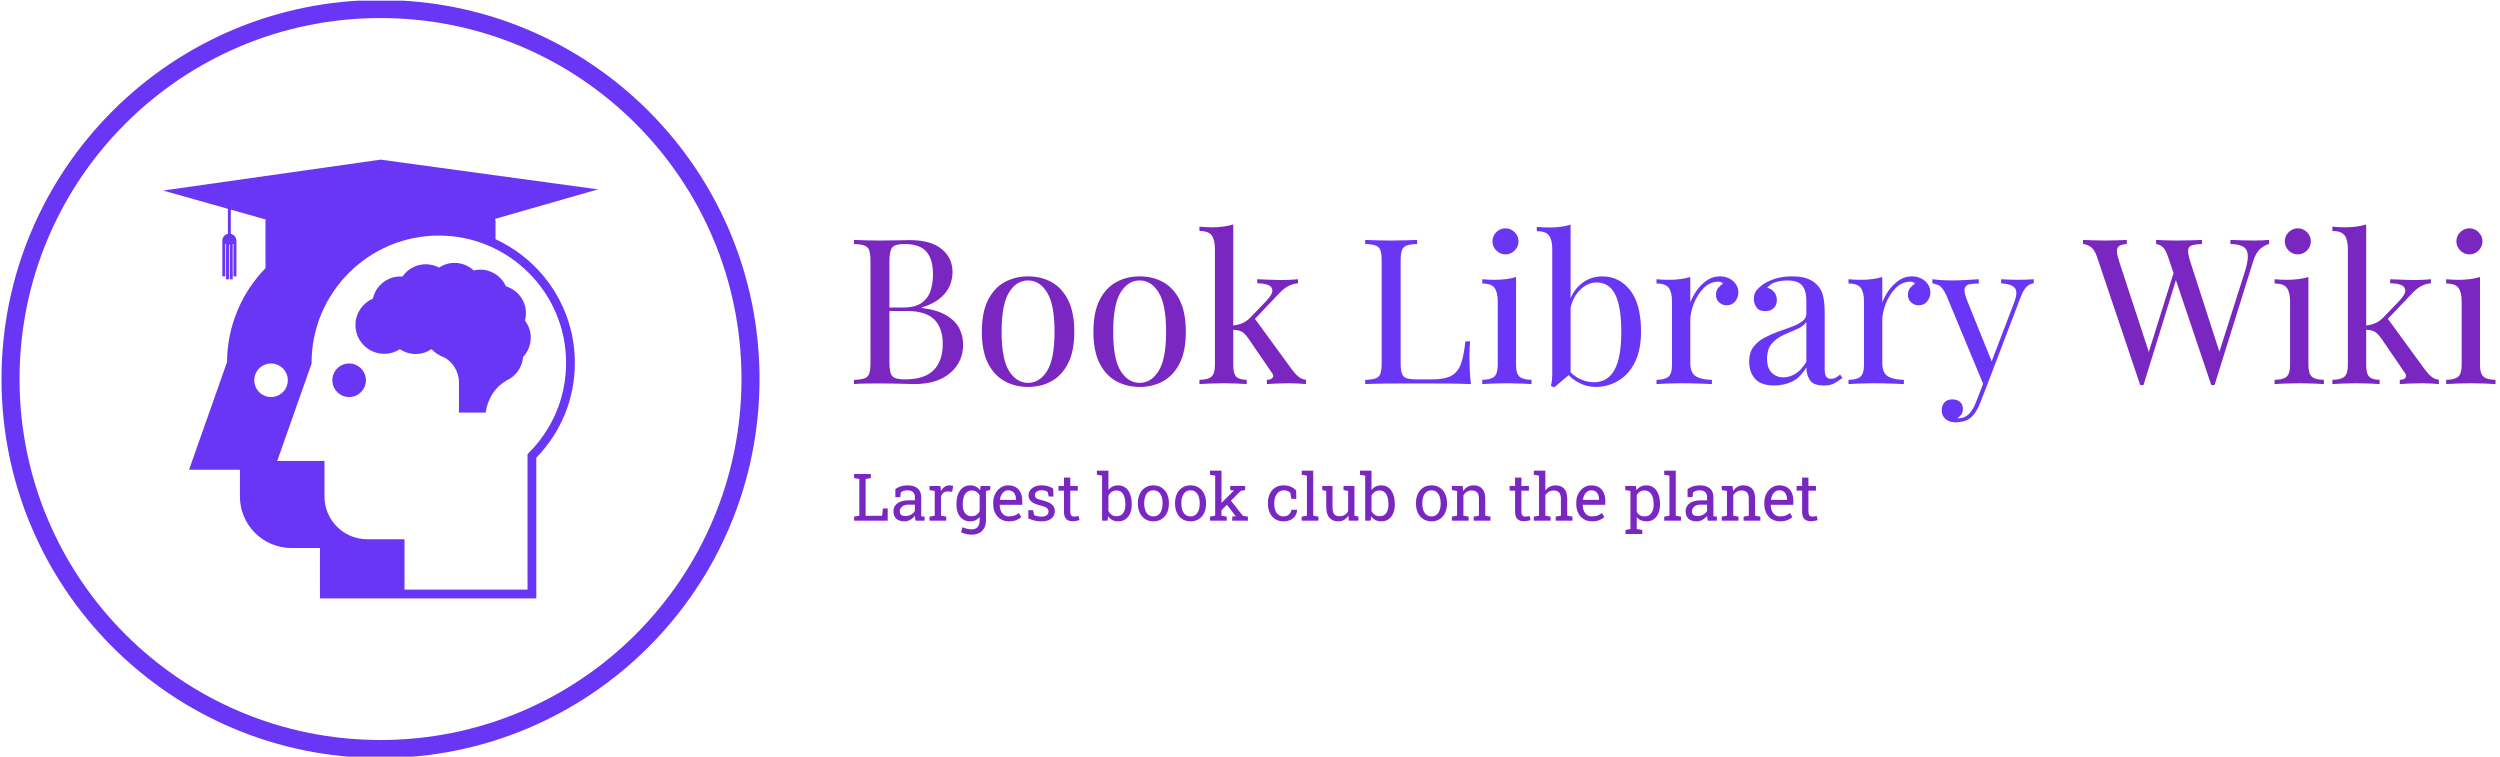 <svg xmlns="http://www.w3.org/2000/svg" version="1.1" xmlns:xlink="http://www.w3.org/1999/xlink" xmlns:svgjs="http://svgjs.dev/svgjs" width="1500" height="454" viewBox="0 0 1500 454"><g transform="matrix(1,0,0,1,-0.909,0.409)"><svg viewBox="0 0 396 120" data-background-color="#ffffff" preserveAspectRatio="xMidYMid meet" height="454" width="1500" xmlns="http://www.w3.org/2000/svg" xmlns:xlink="http://www.w3.org/1999/xlink"><g id="tight-bounds" transform="matrix(1,0,0,1,0.24,-0.108)"><svg viewBox="0 0 395.52 120.216" height="120.216" width="395.52"><g><svg viewBox="0 0 600.93 182.649" height="120.216" width="395.52"><g transform="matrix(1,0,0,1,205.41,53.82)"><svg viewBox="0 0 395.52 75.01" height="75.01" width="395.52"><g id="textblocktransform"><svg viewBox="0 0 395.52 75.01" height="75.01" width="395.52" id="textblock"><g><svg viewBox="0 0 395.52 48.206" height="48.206" width="395.52"><g transform="matrix(1,0,0,1,0,0)"><svg width="395.52" viewBox="2.1 -39.2 403.11 48.6" height="48.206" data-palette-color="#7a26c1"><g class="wordmark-text-0" data-fill-palette-color="primary" id="text-0"><path d="M2.1-34.4L2.1-35.4Q3.15-35.35 4.85-35.3 6.55-35.25 8.2-35.25L8.2-35.25Q10.55-35.25 12.7-35.3 14.85-35.35 15.75-35.35L15.75-35.35Q21-35.35 23.65-33.15 26.3-30.95 26.3-27.5L26.3-27.5Q26.3-25.75 25.58-24.08 24.85-22.4 23.18-21.03 21.5-19.65 18.7-18.8L18.7-18.8 18.7-18.7Q22.65-18.2 24.88-16.82 27.1-15.45 28-13.6 28.9-11.75 28.9-9.7L28.9-9.7Q28.9-5.45 25.73-2.73 22.55 0 16.9 0L16.9 0Q15.8 0 13.6-0.08 11.4-0.15 8.3-0.15L8.3-0.15Q6.55-0.15 4.85-0.13 3.15-0.1 2.1 0L2.1 0 2.1-1Q3.8-1.1 4.67-1.4 5.55-1.7 5.85-2.6 6.15-3.5 6.15-5.3L6.15-5.3 6.15-30.1Q6.15-31.95 5.85-32.83 5.55-33.7 4.67-34.02 3.8-34.35 2.1-34.4L2.1-34.4ZM14.5-34.4L14.5-34.4Q12.2-34.4 11.5-33.55 10.8-32.7 10.8-30.1L10.8-30.1 10.8-5.3Q10.8-2.7 11.53-1.93 12.25-1.15 14.55-1.15L14.55-1.15Q19.45-1.15 21.68-3.43 23.9-5.7 23.9-9.9L23.9-9.9Q23.9-13.75 21.83-15.85 19.75-17.95 15-17.95L15-17.95 9.85-17.95Q9.85-17.95 9.85-18.38 9.85-18.8 9.85-18.8L9.85-18.8 14.15-18.8Q17.1-18.8 18.7-19.93 20.3-21.05 20.9-22.93 21.5-24.8 21.5-26.95L21.5-26.95Q21.5-30.65 19.88-32.52 18.25-34.4 14.5-34.4ZM44.85-26.45L44.85-26.45Q48.05-26.45 50.6-25.05 53.15-23.65 54.67-20.65 56.2-17.65 56.2-12.85L56.2-12.85Q56.2-8.05 54.67-5.08 53.15-2.1 50.6-0.7 48.05 0.7 44.85 0.7L44.85 0.7Q41.7 0.7 39.12-0.7 36.55-2.1 35.02-5.08 33.5-8.05 33.5-12.85L33.5-12.85Q33.5-17.65 35.02-20.65 36.55-23.65 39.12-25.05 41.7-26.45 44.85-26.45ZM44.85-25.45L44.85-25.45Q42-25.45 40.17-22.5 38.35-19.55 38.35-12.85L38.35-12.85Q38.35-6.15 40.17-3.23 42-0.3 44.85-0.3L44.85-0.3Q47.7-0.3 49.52-3.23 51.35-6.15 51.35-12.85L51.35-12.85Q51.35-19.55 49.52-22.5 47.7-25.45 44.85-25.45ZM72.25-26.45L72.25-26.45Q75.45-26.45 78-25.05 80.55-23.65 82.07-20.65 83.59-17.65 83.59-12.85L83.59-12.85Q83.59-8.05 82.07-5.08 80.55-2.1 78-0.7 75.45 0.7 72.25 0.7L72.25 0.7Q69.09 0.7 66.52-0.7 63.95-2.1 62.42-5.08 60.9-8.05 60.9-12.85L60.9-12.85Q60.9-17.65 62.42-20.65 63.95-23.65 66.52-25.05 69.09-26.45 72.25-26.45ZM72.25-25.45L72.25-25.45Q69.4-25.45 67.57-22.5 65.75-19.55 65.75-12.85L65.75-12.85Q65.75-6.15 67.57-3.23 69.4-0.3 72.25-0.3L72.25-0.3Q75.09-0.3 76.92-3.23 78.75-6.15 78.75-12.85L78.75-12.85Q78.75-19.55 76.92-22.5 75.09-25.45 72.25-25.45ZM95.24-39.2L95.24-39.2 95.24-4.65Q95.24-2.55 95.99-1.8 96.74-1.05 98.54-1.05L98.54-1.05 98.54 0Q97.74-0.05 96.17-0.13 94.59-0.2 92.99-0.2L92.99-0.2Q91.29-0.2 89.54-0.13 87.79-0.05 86.94 0L86.94 0 86.94-1.05Q88.99-1.05 89.87-1.8 90.74-2.55 90.74-4.65L90.74-4.65 90.74-33.2Q90.74-35.45 89.94-36.52 89.14-37.6 86.94-37.6L86.94-37.6 86.94-38.65Q88.54-38.5 90.04-38.5L90.04-38.5Q91.49-38.5 92.82-38.68 94.14-38.85 95.24-39.2ZM111.14-25.75L111.14-25.75 111.14-24.75Q109.89-24.65 108.79-24.08 107.69-23.5 106.64-22.4L106.64-22.4 99.59-15 100.29-16.4 109.59-3.65Q110.44-2.5 111.22-1.85 111.99-1.2 113.09-1.05L113.09-1.05 113.09 0Q112.54-0.05 111.37-0.13 110.19-0.2 109.04-0.2L109.04-0.2Q107.49-0.2 105.89-0.13 104.29-0.05 103.49 0L103.49 0 103.49-1.05Q104.49-1.05 104.89-1.55 105.29-2.05 104.74-2.75L104.74-2.75 98.99-11.15Q98.04-12.5 97.27-12.9 96.49-13.3 95.04-13.35L95.04-13.35 95.04-14.35Q96.64-14.55 97.64-15.03 98.64-15.5 99.54-16.45L99.54-16.45 103.24-20.3Q104.84-21.95 104.84-22.93 104.84-23.9 103.82-24.33 102.79-24.75 101.14-24.75L101.14-24.75 101.14-25.75Q102.44-25.7 104.07-25.63 105.69-25.55 106.79-25.55L106.79-25.55Q107.64-25.55 108.44-25.58 109.24-25.6 109.94-25.65 110.64-25.7 111.14-25.75Z" fill="#7a26c1" data-fill-palette-color="primary"></path><path d="M140.39-35.4L140.39-35.4 140.39-34.4Q138.69-34.35 137.81-34.02 136.94-33.7 136.64-32.83 136.34-31.95 136.34-30.1L136.34-30.1 136.34-5.3Q136.34-3.5 136.64-2.6 136.94-1.7 137.81-1.43 138.69-1.15 140.39-1.15L140.39-1.15 144.04-1.15Q147.19-1.15 148.81-2.05 150.44-2.95 151.16-5 151.89-7.05 152.24-10.5L152.24-10.5 153.39-10.5Q153.24-8.95 153.24-6.4L153.24-6.4Q153.24-5.45 153.31-3.68 153.39-1.9 153.59 0L153.59 0Q151.04-0.1 147.84-0.13 144.64-0.15 142.14-0.15L142.14-0.15Q140.64-0.15 138.16-0.15 135.69-0.15 132.89-0.13 130.09-0.1 127.64 0L127.64 0 127.64-1Q129.34-1.1 130.21-1.4 131.09-1.7 131.39-2.6 131.69-3.5 131.69-5.3L131.69-5.3 131.69-30.1Q131.69-31.95 131.39-32.83 131.09-33.7 130.21-34.02 129.34-34.35 127.64-34.4L127.64-34.4 127.64-35.4Q128.69-35.35 130.39-35.3 132.09-35.25 134.04-35.25L134.04-35.25Q135.79-35.25 137.51-35.3 139.24-35.35 140.39-35.4ZM162.09-38.25L162.09-38.25Q163.39-38.25 164.34-37.3 165.29-36.35 165.29-35.05L165.29-35.05Q165.29-33.75 164.34-32.8 163.39-31.85 162.09-31.85L162.09-31.85Q160.79-31.85 159.84-32.8 158.89-33.75 158.89-35.05L158.89-35.05Q158.89-36.35 159.84-37.3 160.79-38.25 162.09-38.25ZM164.69-26.3L164.69-26.3 164.69-4.65Q164.69-2.55 165.56-1.8 166.44-1.05 168.49-1.05L168.49-1.05 168.49 0Q167.64-0.05 165.91-0.13 164.19-0.2 162.44-0.2L162.44-0.2Q160.74-0.2 158.99-0.13 157.24-0.05 156.39 0L156.39 0 156.39-1.05Q158.44-1.05 159.31-1.8 160.19-2.55 160.19-4.65L160.19-4.65 160.19-20.3Q160.19-22.55 159.39-23.63 158.59-24.7 156.39-24.7L156.39-24.7 156.39-25.75Q157.99-25.6 159.49-25.6L159.49-25.6Q160.94-25.6 162.26-25.78 163.59-25.95 164.69-26.3ZM185.88-26.45L185.88-26.45Q189.98-26.45 192.68-23.08 195.38-19.7 195.38-12.85L195.38-12.85Q195.38-8.35 193.86-5.33 192.33-2.3 189.78-0.8 187.23 0.7 184.23 0.7L184.23 0.7Q181.73 0.7 179.41-0.73 177.08-2.15 175.93-4.95L175.93-4.95 176.93-4.4Q178.18-2.4 180.03-1.43 181.88-0.45 183.83-0.45L183.83-0.45Q187.18-0.45 188.86-3.48 190.53-6.5 190.53-12.85L190.53-12.85Q190.53-16.9 189.88-19.6 189.23-22.3 187.88-23.63 186.53-24.95 184.43-24.95L184.43-24.95Q182.13-24.95 180.16-22.88 178.18-20.8 177.73-16.8L177.73-16.8 177.13-17.5Q177.68-21.75 180.11-24.1 182.53-26.45 185.88-26.45ZM178.08-39.15L178.08-39.15 178.08-2.6Q177.43-2.05 176.76-1.48 176.08-0.9 175.43-0.35 174.78 0.2 174.08 0.8L174.08 0.8 173.23 0.45Q173.43-0.25 173.51-0.98 173.58-1.7 173.58-2.45L173.58-2.45 173.58-33.15Q173.58-35.4 172.78-36.48 171.98-37.55 169.78-37.55L169.78-37.55 169.78-38.6Q171.38-38.45 172.88-38.45L172.88-38.45Q174.33-38.45 175.66-38.63 176.98-38.8 178.08-39.15ZM214.73-26.45L214.73-26.45Q216.08-26.45 217.11-25.9 218.13-25.35 218.71-24.48 219.28-23.6 219.28-22.5L219.28-22.5Q219.28-21.25 218.51-20.3 217.73-19.35 216.43-19.35L216.43-19.35Q215.38-19.35 214.58-20.03 213.78-20.7 213.78-21.95L213.78-21.95Q213.78-22.9 214.31-23.58 214.83-24.25 215.48-24.65L215.48-24.65Q215.13-25.15 214.43-25.15L214.43-25.15Q212.33-25.15 210.78-23.58 209.23-22 208.36-19.8 207.48-17.6 207.48-15.75L207.48-15.75 207.48-5.15Q207.48-2.7 208.91-1.88 210.33-1.05 212.78-1.05L212.78-1.05 212.78 0Q211.63-0.05 209.53-0.13 207.43-0.2 205.08-0.2L205.08-0.2Q203.38-0.2 201.71-0.13 200.03-0.05 199.18 0L199.18 0 199.18-1.05Q201.23-1.05 202.11-1.8 202.98-2.55 202.98-4.65L202.98-4.65 202.98-20.3Q202.98-22.55 202.18-23.63 201.38-24.7 199.18-24.7L199.18-24.7 199.18-25.75Q200.78-25.6 202.28-25.6L202.28-25.6Q203.73-25.6 205.06-25.78 206.38-25.95 207.48-26.3L207.48-26.3 207.48-20.05Q208.03-21.5 209.06-22.98 210.08-24.45 211.53-25.45 212.98-26.45 214.73-26.45ZM228.13 0.35L228.13 0.35Q224.88 0.35 223.4-1.28 221.93-2.9 221.93-5.6L221.93-5.6Q221.93-7.7 222.95-9.08 223.98-10.45 225.58-11.33 227.18-12.2 228.95-12.83 230.73-13.45 232.33-14.05 233.93-14.65 234.95-15.4 235.98-16.15 235.98-17.3L235.98-17.3 235.98-20.4Q235.98-22.5 235.35-23.6 234.73-24.7 233.68-25.08 232.63-25.45 231.33-25.45L231.33-25.45Q230.08-25.45 228.65-25.1 227.23-24.75 226.38-23.65L226.38-23.65Q227.33-23.45 228.03-22.65 228.73-21.85 228.73-20.6L228.73-20.6Q228.73-19.35 227.93-18.63 227.13-17.9 225.88-17.9L225.88-17.9Q224.43-17.9 223.75-18.82 223.08-19.75 223.08-20.9L223.08-20.9Q223.08-22.2 223.73-23 224.38-23.8 225.38-24.5L225.38-24.5Q226.53-25.3 228.35-25.88 230.18-26.45 232.48-26.45L232.48-26.45Q234.53-26.45 235.98-25.98 237.43-25.5 238.38-24.6L238.38-24.6Q239.68-23.4 240.08-21.68 240.48-19.95 240.48-17.55L240.48-17.55 240.48-3.65Q240.48-2.45 240.83-1.88 241.18-1.3 242.03-1.3L242.03-1.3Q242.73-1.3 243.25-1.6 243.78-1.9 244.28-2.35L244.28-2.35 244.83-1.5Q243.78-0.7 242.83-0.18 241.88 0.35 240.28 0.35L240.28 0.35Q237.68 0.35 236.83-1 235.98-2.35 235.98-4.1L235.98-4.1Q234.38-1.45 232.35-0.55 230.33 0.35 228.13 0.35ZM230.33-1.65L230.33-1.65Q231.83-1.65 233.28-2.53 234.73-3.4 235.98-5.45L235.98-5.45 235.98-15.25Q235.23-14.15 233.65-13.5 232.08-12.85 230.4-12.08 228.73-11.3 227.53-9.98 226.33-8.65 226.33-6.2L226.33-6.2Q226.33-3.9 227.48-2.78 228.63-1.65 230.33-1.65ZM261.88-26.45L261.88-26.45Q263.23-26.45 264.25-25.9 265.28-25.35 265.85-24.48 266.43-23.6 266.43-22.5L266.43-22.5Q266.43-21.25 265.65-20.3 264.88-19.35 263.58-19.35L263.58-19.35Q262.53-19.35 261.73-20.03 260.93-20.7 260.93-21.95L260.93-21.95Q260.93-22.9 261.45-23.58 261.98-24.25 262.63-24.65L262.63-24.65Q262.28-25.15 261.58-25.15L261.58-25.15Q259.48-25.15 257.93-23.58 256.38-22 255.5-19.8 254.63-17.6 254.63-15.75L254.63-15.75 254.63-5.15Q254.63-2.7 256.05-1.88 257.48-1.05 259.93-1.05L259.93-1.05 259.93 0Q258.78-0.05 256.68-0.13 254.58-0.2 252.23-0.2L252.23-0.2Q250.53-0.2 248.85-0.13 247.18-0.05 246.33 0L246.33 0 246.33-1.05Q248.38-1.05 249.25-1.8 250.13-2.55 250.13-4.65L250.13-4.65 250.13-20.3Q250.13-22.55 249.33-23.63 248.53-24.7 246.33-24.7L246.33-24.7 246.33-25.75Q247.93-25.6 249.43-25.6L249.43-25.6Q250.88-25.6 252.2-25.78 253.53-25.95 254.63-26.3L254.63-26.3 254.63-20.05Q255.18-21.5 256.2-22.98 257.23-24.45 258.68-25.45 260.13-26.45 261.88-26.45ZM291.82-25.75L291.82-25.75 291.82-24.75Q290.87-24.65 290.07-23.9 289.27-23.15 288.57-21.25L288.57-21.25 280.37 0.25 279.52 0.25 270.32-21.9Q269.37-23.85 268.45-24.28 267.52-24.7 266.92-24.7L266.92-24.7 266.92-25.75Q268.02-25.6 269.22-25.53 270.42-25.45 271.82-25.45L271.82-25.45Q273.37-25.45 275.1-25.55 276.82-25.65 278.32-25.75L278.32-25.75 278.32-24.7Q277.07-24.7 276.1-24.53 275.12-24.35 274.87-23.48 274.62-22.6 275.47-20.5L275.47-20.5 281.62-5.25 281.32-5.15 287.02-20.05Q287.97-22.55 287.22-23.55 286.47-24.55 283.82-24.75L283.82-24.75 283.82-25.75Q285.12-25.7 286-25.65 286.87-25.6 288.02-25.6L288.02-25.6Q289.17-25.6 290.1-25.65 291.02-25.7 291.82-25.75ZM279.42-0.15L280.37 0.25 278.67 4.6Q277.72 7.05 276.52 8.1L276.52 8.1Q275.72 8.85 274.62 9.13 273.52 9.4 272.62 9.4L272.62 9.4Q271.67 9.4 270.9 9.05 270.12 8.7 269.67 8.03 269.22 7.35 269.22 6.4L269.22 6.4Q269.22 5.2 269.92 4.48 270.62 3.75 271.87 3.75L271.87 3.75Q272.92 3.75 273.67 4.35 274.42 4.95 274.42 6.1L274.42 6.1Q274.42 6.95 274.02 7.5 273.62 8.05 273.07 8.35L273.07 8.35Q273.17 8.4 273.25 8.4 273.32 8.4 273.37 8.4L273.37 8.4Q274.72 8.4 275.77 7.48 276.82 6.55 277.62 4.5L277.62 4.5 279.42-0.15Z" fill="#6936f5" data-fill-palette-color="accent"></path><path d="M349.62-35.4L349.62-35.4 349.62-34.4Q348.67-34.2 347.52-33.27 346.37-32.35 345.67-30.05L345.67-30.05 336.22 0.25Q336.12 0.25 336.02 0.25 335.92 0.25 335.82 0.25L335.82 0.25Q335.72 0.25 335.62 0.25 335.52 0.25 335.42 0.25L335.42 0.25 324.82-31.2Q324.17-33.15 323.37-33.75 322.57-34.35 321.87-34.4L321.87-34.4 321.87-35.4Q322.77-35.35 324.12-35.3 325.47-35.25 326.72-35.25L326.72-35.25Q328.67-35.25 330.37-35.3 332.07-35.35 333.12-35.4L333.12-35.4 333.12-34.4Q331.62-34.35 330.74-34.1 329.87-33.85 329.74-33 329.62-32.15 330.22-30.2L330.22-30.2 337.67-7.15 336.97-6.55 343.57-27.3Q344.47-30.05 344.39-31.58 344.32-33.1 343.27-33.73 342.22-34.35 340.12-34.4L340.12-34.4 340.12-35.4Q341.57-35.35 343.07-35.3 344.57-35.25 345.87-35.25L345.87-35.25Q347.17-35.25 348.02-35.3 348.87-35.35 349.62-35.4ZM314.67-35.4L314.67-35.4 314.67-34.4Q313.37-34.3 312.79-33.9 312.22-33.5 312.24-32.63 312.27-31.75 312.77-30.2L312.77-30.2 320.52-6.55 319.27-5.3 326.27-27.65 327.02-26.45 318.77 0.25Q318.67 0.25 318.57 0.25 318.47 0.25 318.37 0.25L318.37 0.25Q318.27 0.25 318.17 0.25 318.07 0.25 317.97 0.25L317.97 0.25 307.37-31.2Q306.72-33.15 305.72-33.75 304.72-34.35 303.92-34.4L303.92-34.4 303.92-35.4Q304.92-35.35 306.39-35.3 307.87-35.25 309.27-35.25L309.27-35.25Q310.92-35.25 312.34-35.3 313.77-35.35 314.67-35.4ZM356.67-38.25L356.67-38.25Q357.97-38.25 358.92-37.3 359.87-36.35 359.87-35.05L359.87-35.05Q359.87-33.75 358.92-32.8 357.97-31.85 356.67-31.85L356.67-31.85Q355.37-31.85 354.42-32.8 353.47-33.75 353.47-35.05L353.47-35.05Q353.47-36.35 354.42-37.3 355.37-38.25 356.67-38.25ZM359.27-26.3L359.27-26.3 359.27-4.65Q359.27-2.55 360.14-1.8 361.02-1.05 363.07-1.05L363.07-1.05 363.07 0Q362.22-0.05 360.49-0.13 358.77-0.2 357.02-0.2L357.02-0.2Q355.32-0.2 353.57-0.13 351.82-0.05 350.97 0L350.97 0 350.97-1.05Q353.02-1.05 353.89-1.8 354.77-2.55 354.77-4.65L354.77-4.65 354.77-20.3Q354.77-22.55 353.97-23.63 353.17-24.7 350.97-24.7L350.97-24.7 350.97-25.75Q352.57-25.6 354.07-25.6L354.07-25.6Q355.52-25.6 356.84-25.78 358.17-25.95 359.27-26.3ZM373.46-39.2L373.46-39.2 373.46-4.65Q373.46-2.55 374.21-1.8 374.96-1.05 376.76-1.05L376.76-1.05 376.76 0Q375.96-0.05 374.39-0.13 372.81-0.2 371.21-0.2L371.21-0.2Q369.51-0.2 367.76-0.13 366.01-0.05 365.16 0L365.16 0 365.16-1.05Q367.21-1.05 368.09-1.8 368.96-2.55 368.96-4.65L368.96-4.65 368.96-33.2Q368.96-35.45 368.16-36.52 367.36-37.6 365.16-37.6L365.16-37.6 365.16-38.65Q366.76-38.5 368.26-38.5L368.26-38.5Q369.71-38.5 371.04-38.68 372.36-38.85 373.46-39.2ZM389.36-25.75L389.36-25.75 389.36-24.75Q388.11-24.65 387.01-24.08 385.91-23.5 384.86-22.4L384.86-22.4 377.81-15 378.51-16.4 387.81-3.65Q388.66-2.5 389.44-1.85 390.21-1.2 391.31-1.05L391.31-1.05 391.31 0Q390.76-0.05 389.59-0.13 388.41-0.2 387.26-0.2L387.26-0.2Q385.71-0.2 384.11-0.13 382.51-0.05 381.71 0L381.71 0 381.71-1.05Q382.71-1.05 383.11-1.55 383.51-2.05 382.96-2.75L382.96-2.75 377.21-11.15Q376.26-12.5 375.49-12.9 374.71-13.3 373.26-13.35L373.26-13.35 373.26-14.35Q374.86-14.55 375.86-15.03 376.86-15.5 377.76-16.45L377.76-16.45 381.46-20.3Q383.06-21.95 383.06-22.93 383.06-23.9 382.04-24.33 381.01-24.75 379.36-24.75L379.36-24.75 379.36-25.75Q380.66-25.7 382.29-25.63 383.91-25.55 385.01-25.55L385.01-25.55Q385.86-25.55 386.66-25.58 387.46-25.6 388.16-25.65 388.86-25.7 389.36-25.75ZM398.81-38.25L398.81-38.25Q400.11-38.25 401.06-37.3 402.01-36.35 402.01-35.05L402.01-35.05Q402.01-33.75 401.06-32.8 400.11-31.85 398.81-31.85L398.81-31.85Q397.51-31.85 396.56-32.8 395.61-33.75 395.61-35.05L395.61-35.05Q395.61-36.35 396.56-37.3 397.51-38.25 398.81-38.25ZM401.41-26.3L401.41-26.3 401.41-4.65Q401.41-2.55 402.29-1.8 403.16-1.05 405.21-1.05L405.21-1.05 405.21 0Q404.36-0.05 402.64-0.13 400.91-0.2 399.16-0.2L399.16-0.2Q397.46-0.2 395.71-0.13 393.96-0.05 393.11 0L393.11 0 393.11-1.05Q395.16-1.05 396.04-1.8 396.91-2.55 396.91-4.65L396.91-4.65 396.91-20.3Q396.91-22.55 396.11-23.63 395.31-24.7 393.11-24.7L393.11-24.7 393.11-25.75Q394.71-25.6 396.21-25.6L396.21-25.6Q397.66-25.6 398.99-25.78 400.31-25.95 401.41-26.3Z" fill="#7a26c1" data-fill-palette-color="primary"></path></g></svg></g></svg></g><g transform="matrix(1,0,0,1,0,59.587)"><svg viewBox="0 0 232.21 15.423" height="15.423" width="232.21"><g transform="matrix(1,0,0,1,0,0)"><svg width="232.21" viewBox="1.98 -38.09 733.98 48.76" height="15.423" data-palette-color="#7a26c1"><path d="M27.59 0L1.98 0 1.98-3.08 5.96-3.76 5.96-31.76 1.98-32.45 1.98-35.55 5.96-35.55 10.77-35.55 14.75-35.55 14.75-32.45 10.77-31.76 10.77-3.69 23.34-3.69 23.9-9.3 27.59-9.3 27.59 0ZM40.38 0.51L40.38 0.51Q36.25 0.51 34.1-1.5 31.96-3.52 31.96-7.18L31.96-7.18Q31.96-9.69 33.33-11.56 34.71-13.43 37.33-14.47 39.94-15.5 43.58-15.5L43.58-15.5 48.29-15.5 48.29-18.09Q48.29-20.48 46.84-21.8 45.38-23.12 42.75-23.12L42.75-23.12Q41.09-23.12 39.87-22.72 38.64-22.31 37.64-21.61L37.64-21.61 37.13-17.92 33.42-17.92 33.42-23.97Q35.2-25.42 37.57-26.16 39.94-26.9 42.82-26.9L42.82-26.9Q47.63-26.9 50.36-24.61 53.1-22.31 53.1-18.04L53.1-18.04 53.1-5.32Q53.1-4.81 53.11-4.32 53.12-3.83 53.17-3.34L53.17-3.34 55.73-3.08 55.73 0 48.83 0Q48.61-1.07 48.48-1.93 48.36-2.78 48.31-3.64L48.31-3.64Q46.92-1.86 44.83-0.67 42.75 0.51 40.38 0.51ZM41.09-3.52L41.09-3.52Q43.48-3.52 45.46-4.66 47.43-5.81 48.29-7.42L48.29-7.42 48.29-12.21 43.41-12.21Q40.09-12.21 38.43-10.62 36.77-9.03 36.77-7.08L36.77-7.08Q36.77-5.35 37.84-4.43 38.91-3.52 41.09-3.52ZM72.19 0L59.42 0 59.42-3.08 63.4-3.76 63.4-22.63 59.42-23.32 59.42-26.42 67.7-26.42 68.11-23.05 68.16-22.58Q69.28-24.61 70.93-25.76 72.58-26.9 74.7-26.9L74.7-26.9Q75.46-26.9 76.25-26.77 77.05-26.64 77.39-26.51L77.39-26.51 76.75-22.05 73.41-22.24Q71.5-22.36 70.21-21.37 68.92-20.39 68.21-18.73L68.21-18.73 68.21-3.76 72.19-3.08 72.19 0ZM91.45 10.67L91.45 10.67Q89.54 10.67 87.32 10.14 85.1 9.62 83.42 8.72L83.42 8.72 84.66 4.98Q86 5.69 87.83 6.15 89.67 6.62 91.4 6.62L91.4 6.62Q94.62 6.62 96.12 4.81 97.62 3 97.62-0.34L97.62-0.34 97.62-2.86Q96.33-1.2 94.52-0.34 92.72 0.51 90.37 0.51L90.37 0.51Q87.15 0.51 84.81-1.09 82.46-2.69 81.21-5.55 79.95-8.42 79.95-12.21L79.95-12.21 79.95-12.72Q79.95-16.97 81.21-20.17 82.46-23.36 84.81-25.13 87.15-26.9 90.42-26.9L90.42-26.9Q92.91-26.9 94.79-25.93 96.67-24.95 97.94-23.1L97.94-23.1 98.38-26.42 102.43-26.42 102.43-0.34Q102.43 3.08 101.15 5.54 99.87 8.01 97.42 9.34 94.96 10.67 91.45 10.67ZM91.57-3.39L91.57-3.39Q93.74-3.39 95.21-4.38 96.67-5.37 97.62-7.18L97.62-7.18 97.62-19.34Q96.7-21.02 95.21-22.01 93.72-23 91.62-23L91.62-23Q89.32-23 87.8-21.68 86.27-20.36 85.51-18.05 84.76-15.75 84.76-12.72L84.76-12.72 84.76-12.21Q84.76-8.23 86.44-5.81 88.13-3.39 91.57-3.39ZM105.71-23.34L101.7-22.49 99.82-26.42 105.71-26.42 105.71-23.34ZM120.01 0.51L120.01 0.51Q116.35 0.51 113.64-1.16 110.93-2.83 109.45-5.81 107.97-8.79 107.97-12.7L107.97-12.7 107.97-13.77Q107.97-17.53 109.52-20.5 111.07-23.46 113.65-25.18 116.23-26.9 119.28-26.9L119.28-26.9Q122.84-26.9 125.25-25.44 127.65-23.97 128.87-21.33 130.09-18.68 130.09-15.09L130.09-15.09 130.09-12.08 112.95-12.08 112.88-11.96Q112.93-9.42 113.77-7.46 114.61-5.49 116.2-4.37 117.79-3.25 120.01-3.25L120.01-3.25Q122.45-3.25 124.29-3.94 126.14-4.64 127.48-5.86L127.48-5.86 129.36-2.73Q127.94-1.37 125.61-0.43 123.28 0.51 120.01 0.51ZM113.05-15.97L113.1-15.84 125.28-15.84 125.28-16.48Q125.28-18.38 124.61-19.89 123.94-21.39 122.61-22.25 121.28-23.12 119.28-23.12L119.28-23.12Q117.67-23.12 116.35-22.18 115.03-21.24 114.17-19.63 113.32-18.02 113.05-15.97L113.05-15.97ZM144.64 0.51L144.64 0.51Q141.98 0.51 139.66-0.02 137.34-0.56 134.73-1.68L134.73-1.68 134.68-7.96 138.32-7.96 139.22-4.17Q140.59-3.61 141.87-3.36 143.15-3.1 144.64-3.1L144.64-3.1Q147.57-3.1 148.84-4.22 150.11-5.35 150.11-7.01L150.11-7.01Q150.11-8.57 148.83-9.66 147.55-10.74 144.18-11.5L144.18-11.5Q139.39-12.6 137.13-14.44 134.88-16.28 134.88-19.36L134.88-19.36Q134.88-21.51 136.12-23.21 137.37-24.9 139.59-25.9 141.81-26.9 144.76-26.9L144.76-26.9Q147.77-26.9 149.9-26.22 152.04-25.54 153.63-24.39L153.63-24.39 153.87-18.36 150.26-18.36 149.47-21.88Q148.62-22.51 147.45-22.85 146.28-23.19 144.76-23.19L144.76-23.19Q142.52-23.19 141.11-22.14 139.71-21.09 139.71-19.51L139.71-19.51Q139.71-18.58 140.11-17.9 140.51-17.21 141.66-16.66 142.81-16.11 145.03-15.58L145.03-15.58Q150.55-14.28 152.73-12.28 154.92-10.28 154.92-7.35L154.92-7.35Q154.92-4 152.44-1.75 149.96 0.51 144.64 0.51ZM168.22 0.42L168.22 0.42Q165.29 0.42 163.57-1.31 161.85-3.03 161.85-6.81L161.85-6.81 161.85-22.85 157.68-22.85 157.68-26.42 161.85-26.42 161.85-32.79 166.66-32.79 166.66-26.42 172.4-26.42 172.4-22.85 166.66-22.85 166.66-6.81Q166.66-4.91 167.42-4 168.17-3.1 169.44-3.1L169.44-3.1Q170.3-3.1 171.35-3.26 172.4-3.42 172.98-3.54L172.98-3.54 173.64-0.39Q172.59-0.07 171.07 0.17 169.54 0.42 168.22 0.42ZM203.18 0.51L203.18 0.51Q200.59 0.51 198.69-0.48 196.78-1.46 195.51-3.39L195.51-3.39 195.07 0 190.92 0 190.92-34.3 186.94-34.99 186.94-38.09 195.73-38.09 195.73-23.29Q196.98-25.05 198.82-25.98 200.66-26.9 203.13-26.9L203.13-26.9Q206.4-26.9 208.71-25.13 211.02-23.36 212.25-20.17 213.48-16.97 213.48-12.72L213.48-12.72 213.48-12.21Q213.48-8.4 212.25-5.54 211.02-2.69 208.71-1.09 206.4 0.51 203.18 0.51ZM201.96-3.39L201.96-3.39Q205.35-3.39 207-5.81 208.65-8.23 208.65-12.21L208.65-12.21 208.65-12.72Q208.65-15.77 207.91-18.08 207.18-20.39 205.69-21.69 204.2-23 201.91-23L201.91-23Q199.69-23 198.16-21.92 196.64-20.85 195.73-19.04L195.73-19.04 195.73-7.37Q196.64-5.54 198.19-4.47 199.74-3.39 201.96-3.39ZM230.01 0.51L230.01 0.51Q226.34 0.51 223.7-1.21 221.05-2.93 219.61-5.97 218.17-9.01 218.17-12.92L218.17-12.92 218.17-13.45Q218.17-17.36 219.61-20.4 221.05-23.44 223.7-25.17 226.34-26.9 229.96-26.9L229.96-26.9Q233.62-26.9 236.27-25.17 238.92-23.44 240.36-20.41 241.8-17.38 241.8-13.45L241.8-13.45 241.8-12.92Q241.8-8.98 240.36-5.94 238.92-2.91 236.28-1.2 233.64 0.51 230.01 0.51ZM230.01-3.25L230.01-3.25Q232.3-3.25 233.85-4.5 235.4-5.76 236.2-7.95 236.99-10.13 236.99-12.92L236.99-12.92 236.99-13.45Q236.99-16.24 236.2-18.42 235.4-20.61 233.84-21.86 232.28-23.12 229.96-23.12L229.96-23.12Q227.66-23.12 226.1-21.86 224.54-20.61 223.76-18.42 222.98-16.24 222.98-13.45L222.98-13.45 222.98-12.92Q222.98-10.13 223.76-7.95 224.54-5.76 226.11-4.5 227.69-3.25 230.01-3.25ZM258.3 0.51L258.3 0.51Q254.64 0.51 251.99-1.21 249.34-2.93 247.9-5.97 246.46-9.01 246.46-12.92L246.46-12.92 246.46-13.45Q246.46-17.36 247.9-20.4 249.34-23.44 251.99-25.17 254.64-26.9 258.25-26.9L258.25-26.9Q261.91-26.9 264.56-25.17 267.21-23.44 268.65-20.41 270.09-17.38 270.09-13.45L270.09-13.45 270.09-12.92Q270.09-8.98 268.65-5.94 267.21-2.91 264.57-1.2 261.94 0.51 258.3 0.51ZM258.3-3.25L258.3-3.25Q260.6-3.25 262.15-4.5 263.7-5.76 264.49-7.95 265.28-10.13 265.28-12.92L265.28-12.92 265.28-13.45Q265.28-16.24 264.49-18.42 263.7-20.61 262.13-21.86 260.57-23.12 258.25-23.12L258.25-23.12Q255.96-23.12 254.39-21.86 252.83-20.61 252.05-18.42 251.27-16.24 251.27-13.45L251.27-13.45 251.27-12.92Q251.27-10.13 252.05-7.95 252.83-5.76 254.41-4.5 255.98-3.25 258.3-3.25ZM285.84 0L273.07 0 273.07-3.08 277.05-3.76 277.05-34.3 273.07-34.99 273.07-38.09 281.86-38.09 281.86-3.76 285.84-3.08 285.84 0ZM301.97 0L290.04 0 290.04-3.08 292.72-3.39 292.65-3.49 285.01-13.35 287.5-17.19 298.17-3.66 301.97-3.08 301.97 0ZM296.48-22.68L281.52-7.64 279.73-11.43 291.21-22.85 291.33-23 288.5-23.32 288.5-26.42 299.87-26.42 299.87-23.32 296.48-22.68ZM329.09 0.51L329.09 0.51Q325.5 0.51 322.84-1.16 320.18-2.83 318.72-5.81 317.25-8.79 317.25-12.7L317.25-12.7 317.25-13.72Q317.25-17.48 318.67-20.46 320.08-23.44 322.75-25.17 325.41-26.9 329.09-26.9L329.09-26.9Q332.29-26.9 334.7-25.85 337.1-24.8 338.74-22.97L338.74-22.97 338.86-16.63 335.1-16.63 334.27-21.24Q333.44-22.09 332.19-22.61 330.95-23.12 329.26-23.12L329.26-23.12Q327.12-23.12 325.49-21.85 323.87-20.58 322.97-18.46 322.06-16.33 322.06-13.72L322.06-13.72 322.06-12.7Q322.06-9.81 322.9-7.69 323.75-5.57 325.32-4.41 326.9-3.25 329.07-3.25L329.07-3.25Q331.51-3.25 333.12-4.59 334.73-5.93 335.1-8.28L335.1-8.28 339.42-8.28 339.47-8.13Q339.35-5.86 338.13-3.88 336.91-1.9 334.65-0.7 332.39 0.51 329.09 0.51ZM355.73 0L342.96 0 342.96-3.08 346.94-3.76 346.94-34.3 342.96-34.99 342.96-38.09 351.75-38.09 351.75-3.76 355.73-3.08 355.73 0ZM370.76 0.51L370.76 0.51Q366.47 0.51 364.05-2.25 361.63-5 361.63-10.84L361.63-10.84 361.63-22.63 358.61-23.32 358.61-26.42 361.63-26.42 366.44-26.42 366.44-10.79Q366.44-6.57 367.69-4.98 368.93-3.39 371.57-3.39L371.57-3.39Q374.13-3.39 375.8-4.43 377.48-5.47 378.33-7.37L378.33-7.37 378.33-22.63 374.79-23.32 374.79-26.42 378.33-26.42 383.14-26.42 383.14-3.76 386.17-3.08 386.17 0 378.82 0 378.5-3.91Q377.26-1.78 375.29-0.63 373.33 0.51 370.76 0.51ZM403.57 0.51L403.57 0.51Q400.99 0.51 399.08-0.48 397.18-1.46 395.91-3.39L395.91-3.39 395.47 0 391.32 0 391.32-34.3 387.34-34.99 387.34-38.09 396.13-38.09 396.13-23.29Q397.37-25.05 399.22-25.98 401.06-26.9 403.52-26.9L403.52-26.9Q406.8-26.9 409.1-25.13 411.41-23.36 412.64-20.17 413.88-16.97 413.88-12.72L413.88-12.72 413.88-12.21Q413.88-8.4 412.64-5.54 411.41-2.69 409.1-1.09 406.8 0.51 403.57 0.51ZM402.35-3.39L402.35-3.39Q405.75-3.39 407.39-5.81 409.04-8.23 409.04-12.21L409.04-12.21 409.04-12.72Q409.04-15.77 408.31-18.08 407.58-20.39 406.09-21.69 404.6-23 402.3-23L402.3-23Q400.08-23 398.56-21.92 397.03-20.85 396.13-19.04L396.13-19.04 396.13-7.37Q397.03-5.54 398.58-4.47 400.13-3.39 402.35-3.39ZM441.85 0.51L441.85 0.51Q438.19 0.51 435.54-1.21 432.89-2.93 431.45-5.97 430.01-9.01 430.01-12.92L430.01-12.92 430.01-13.45Q430.01-17.36 431.45-20.4 432.89-23.44 435.54-25.17 438.19-26.9 441.8-26.9L441.8-26.9Q445.46-26.9 448.11-25.17 450.76-23.44 452.2-20.41 453.64-17.38 453.64-13.45L453.64-13.45 453.64-12.92Q453.64-8.98 452.2-5.94 450.76-2.91 448.12-1.2 445.49 0.51 441.85 0.51ZM441.85-3.25L441.85-3.25Q444.14-3.25 445.69-4.5 447.25-5.76 448.04-7.95 448.83-10.13 448.83-12.92L448.83-12.92 448.83-13.45Q448.83-16.24 448.04-18.42 447.25-20.61 445.68-21.86 444.12-23.12 441.8-23.12L441.8-23.12Q439.51-23.12 437.94-21.86 436.38-20.61 435.6-18.42 434.82-16.24 434.82-13.45L434.82-13.45 434.82-12.92Q434.82-10.13 435.6-7.95 436.38-5.76 437.96-4.5 439.53-3.25 441.85-3.25ZM470.12 0L457.35 0 457.35-3.08 461.33-3.76 461.33-22.63 457.35-23.32 457.35-26.42 465.63-26.42 465.97-22.49Q467.29-24.58 469.28-25.74 471.27-26.9 473.81-26.9L473.81-26.9Q478.08-26.9 480.42-24.4 482.77-21.9 482.77-16.67L482.77-16.67 482.77-3.76 486.74-3.08 486.74 0 473.98 0 473.98-3.08 477.96-3.76 477.96-16.58Q477.96-20.07 476.58-21.53 475.2-23 472.36-23L472.36-23Q470.29-23 468.69-22 467.09-21 466.14-19.26L466.14-19.26 466.14-3.76 470.12-3.08 470.12 0ZM511.89 0.42L511.89 0.42Q508.96 0.42 507.24-1.31 505.51-3.03 505.51-6.81L505.51-6.81 505.51-22.85 501.34-22.85 501.34-26.42 505.51-26.42 505.51-32.79 510.32-32.79 510.32-26.42 516.06-26.42 516.06-22.85 510.32-22.85 510.32-6.81Q510.32-4.91 511.08-4 511.84-3.1 513.11-3.1L513.11-3.1Q513.96-3.1 515.01-3.26 516.06-3.42 516.65-3.54L516.65-3.54 517.31-0.39Q516.26-0.07 514.73 0.17 513.2 0.42 511.89 0.42ZM532.54 0L519.77 0 519.77-3.08 523.75-3.76 523.75-34.3 519.77-34.99 519.77-38.09 528.56-38.09 528.56-22.9Q529.93-24.8 531.9-25.85 533.88-26.9 536.3-26.9L536.3-26.9Q540.55-26.9 542.89-24.37 545.23-21.83 545.23-16.55L545.23-16.55 545.23-3.76 549.21-3.08 549.21 0 536.44 0 536.44-3.08 540.42-3.76 540.42-16.6Q540.42-19.87 539.02-21.44 537.62-23 534.83-23L534.83-23Q532.86-23 531.23-22.06 529.61-21.12 528.56-19.51L528.56-19.51 528.56-3.76 532.54-3.08 532.54 0ZM564.15 0.51L564.15 0.51Q560.49 0.51 557.78-1.16 555.07-2.83 553.59-5.81 552.12-8.79 552.12-12.7L552.12-12.7 552.12-13.77Q552.12-17.53 553.67-20.5 555.22-23.46 557.79-25.18 560.37-26.9 563.42-26.9L563.42-26.9Q566.98-26.9 569.39-25.44 571.79-23.97 573.01-21.33 574.23-18.68 574.23-15.09L574.23-15.09 574.23-12.08 557.1-12.08 557.02-11.96Q557.07-9.42 557.91-7.46 558.76-5.49 560.34-4.37 561.93-3.25 564.15-3.25L564.15-3.25Q566.59-3.25 568.44-3.94 570.28-4.64 571.62-5.86L571.62-5.86 573.5-2.73Q572.09-1.37 569.75-0.43 567.42 0.51 564.15 0.51ZM557.19-15.97L557.24-15.84 569.42-15.84 569.42-16.48Q569.42-18.38 568.75-19.89 568.08-21.39 566.75-22.25 565.42-23.12 563.42-23.12L563.42-23.12Q561.81-23.12 560.49-22.18 559.17-21.24 558.32-19.63 557.46-18.02 557.19-15.97L557.19-15.97ZM602.4 10.16L589.66 10.16 589.66 7.06 593.39 6.37 593.39-22.63 589.42-23.32 589.42-26.42 597.52-26.42 597.96-23.19Q599.28-25 601.17-25.95 603.06-26.9 605.55-26.9L605.55-26.9Q608.82-26.9 611.14-25.13 613.46-23.36 614.68-20.18 615.9-16.99 615.9-12.72L615.9-12.72 615.9-12.21Q615.9-8.4 614.67-5.54 613.44-2.69 611.14-1.09 608.85 0.51 605.63 0.51L605.63 0.51Q603.18 0.51 601.34-0.31 599.5-1.12 598.2-2.73L598.2-2.73 598.2 6.37 602.4 7.06 602.4 10.16ZM604.14-3.25L604.14-3.25Q607.55-3.25 609.31-5.74 611.07-8.23 611.07-12.21L611.07-12.21 611.07-12.72Q611.07-15.75 610.29-18.05 609.51-20.36 607.96-21.68 606.41-23 604.09-23L604.09-23Q602.04-23 600.57-22.07 599.11-21.14 598.2-19.53L598.2-19.53 598.2-6.67Q599.11-5.03 600.56-4.14 602.01-3.25 604.14-3.25ZM631.89 0L619.12 0 619.12-3.08 623.1-3.76 623.1-34.3 619.12-34.99 619.12-38.09 627.91-38.09 627.91-3.76 631.89-3.08 631.89 0ZM643.85 0.51L643.85 0.51Q639.73 0.51 637.58-1.5 635.43-3.52 635.43-7.18L635.43-7.18Q635.43-9.69 636.81-11.56 638.19-13.43 640.8-14.47 643.41-15.5 647.05-15.5L647.05-15.5 651.76-15.5 651.76-18.09Q651.76-20.48 650.31-21.8 648.86-23.12 646.22-23.12L646.22-23.12Q644.56-23.12 643.34-22.72 642.12-22.31 641.12-21.61L641.12-21.61 640.61-17.92 636.9-17.92 636.9-23.97Q638.68-25.42 641.05-26.16 643.41-26.9 646.29-26.9L646.29-26.9Q651.1-26.9 653.84-24.61 656.57-22.31 656.57-18.04L656.57-18.04 656.57-5.32Q656.57-4.81 656.59-4.32 656.6-3.83 656.65-3.34L656.65-3.34 659.21-3.08 659.21 0 652.3 0Q652.08-1.07 651.96-1.93 651.84-2.78 651.79-3.64L651.79-3.64Q650.4-1.86 648.31-0.67 646.22 0.51 643.85 0.51ZM644.56-3.52L644.56-3.52Q646.95-3.52 648.93-4.66 650.91-5.81 651.76-7.42L651.76-7.42 651.76-12.21 646.88-12.21Q643.56-12.21 641.9-10.62 640.24-9.03 640.24-7.08L640.24-7.08Q640.24-5.35 641.31-4.43 642.39-3.52 644.56-3.52ZM675.71 0L662.94 0 662.94-3.08 666.92-3.76 666.92-22.63 662.94-23.32 662.94-26.42 671.22-26.42 671.56-22.49Q672.88-24.58 674.87-25.74 676.86-26.9 679.4-26.9L679.4-26.9Q683.67-26.9 686.01-24.4 688.36-21.9 688.36-16.67L688.36-16.67 688.36-3.76 692.34-3.08 692.34 0 679.57 0 679.57-3.08 683.55-3.76 683.55-16.58Q683.55-20.07 682.17-21.53 680.79-23 677.96-23L677.96-23Q675.88-23 674.28-22 672.68-21 671.73-19.26L671.73-19.26 671.73-3.76 675.71-3.08 675.71 0ZM707.4 0.51L707.4 0.51Q703.74 0.51 701.03-1.16 698.32-2.83 696.84-5.81 695.36-8.79 695.36-12.7L695.36-12.7 695.36-13.77Q695.36-17.53 696.91-20.5 698.46-23.46 701.04-25.18 703.61-26.9 706.67-26.9L706.67-26.9Q710.23-26.9 712.64-25.44 715.04-23.97 716.26-21.33 717.48-18.68 717.48-15.09L717.48-15.09 717.48-12.08 700.34-12.08 700.27-11.96Q700.32-9.42 701.16-7.46 702-5.49 703.59-4.37 705.18-3.25 707.4-3.25L707.4-3.25Q709.84-3.25 711.68-3.94 713.53-4.64 714.87-5.86L714.87-5.86 716.75-2.73Q715.33-1.37 713-0.43 710.67 0.51 707.4 0.51ZM700.44-15.97L700.49-15.84 712.67-15.84 712.67-16.48Q712.67-18.38 712-19.89 711.33-21.39 710-22.25 708.67-23.12 706.67-23.12L706.67-23.12Q705.05-23.12 703.74-22.18 702.42-21.24 701.56-19.63 700.71-18.02 700.44-15.97L700.44-15.97ZM730.54 0.42L730.54 0.42Q727.61 0.42 725.89-1.31 724.17-3.03 724.17-6.81L724.17-6.81 724.17-22.85 719.99-22.85 719.99-26.42 724.17-26.42 724.17-32.79 728.98-32.79 728.98-26.42 734.72-26.42 734.72-22.85 728.98-22.85 728.98-6.81Q728.98-4.91 729.73-4 730.49-3.1 731.76-3.1L731.76-3.1Q732.62-3.1 733.67-3.26 734.72-3.42 735.3-3.54L735.3-3.54 735.96-0.39Q734.91-0.07 733.38 0.17 731.86 0.42 730.54 0.42Z" opacity="1" transform="matrix(1,0,0,1,0,0)" fill="#7a26c1" class="slogan-text-1" data-fill-palette-color="secondary" id="text-1"></path></svg></g></svg></g></svg></g></svg></g><g><svg viewBox="0 0 182.649 182.649" height="182.649" width="182.649"><g><svg></svg></g><g id="icon-0"><svg viewBox="0 0 182.649 182.649" height="182.649" width="182.649"><g><path d="M0 91.325c0-50.437 40.887-91.325 91.325-91.325 50.437 0 91.325 40.887 91.324 91.325 0 50.437-40.887 91.325-91.324 91.324-50.437 0-91.325-40.887-91.325-91.324zM91.325 178.302c48.036 0 86.977-38.941 86.977-86.977 0-48.036-38.941-86.977-86.977-86.978-48.036 0-86.977 38.941-86.978 86.978 0 48.036 38.941 86.977 86.978 86.977z" data-fill-palette-color="accent" fill="#6936f5" stroke="transparent"></path></g><g transform="matrix(1,0,0,1,38.925,38.464)"><svg viewBox="0 0 104.8 105.721" height="105.721" width="104.8"><g><svg xmlns="http://www.w3.org/2000/svg" xmlns:xlink="http://www.w3.org/1999/xlink" version="1.1" x="0" y="0" viewBox="5.392 5 89.216 90" enable-background="new 0 0 100 100" xml:space="preserve" height="105.721" width="104.8" class="icon-cg-0" data-fill-palette-color="accent" id="cg-0"><path d="M73.591 21.324v-3.697c0-0.161-0.034-0.321-0.086-0.479l21.103-6.051L50.02 5 5.392 11.338l13.302 3.75v5.134c-0.626 0.132-1.097 0.668-1.141 1.323h-0.01c0 0.012 0.005 0.024 0.006 0.036-0.001 0.02-0.006 0.039-0.006 0.059h0.009v7.307h0.6v-6.686c0.052 0.022 0.107 0.041 0.164 0.059v7.226h0.6v-7.124c0.026 0.001 0.051 0.005 0.077 0.005 0.03 0 0.057-0.004 0.087-0.005v7.125h0.6v-7.229c0.057-0.019 0.112-0.038 0.164-0.061v6.69h0.6V21.64h0c0 0 0 0 0-0.001v-0.095c0 0 0 0 0 0h-0.01c-0.043-0.654-0.515-1.191-1.141-1.323v-4.965l7.161 2.019c-0.028 0.116-0.047 0.233-0.047 0.351v9.636c-4.846 4.993-7.851 11.781-7.892 19.263l-7.786 22.076h10.433V74.1h0.9v0.002h-0.9c0 5.826 4.739 10.565 10.565 10.565h5.85V95h15.541 13.297 15.54V66.144c5.104-5.241 7.91-12.138 7.91-19.463C89.866 35.443 83.186 25.742 73.591 21.324zM24.103 50.254c0-1.9 1.541-3.44 3.441-3.44 1.9 0 3.441 1.541 3.441 3.44 0 1.901-1.541 3.441-3.441 3.441C25.644 53.695 24.103 52.155 24.103 50.254zM80.42 65.138l-0.263 0.264V93.2H54.919V82.867h-7.65c-4.833 0-8.764-3.932-8.764-8.765h-0.9V74.1h0.9v-7.299h-9.689l7.042-19.967v-0.154c0-14.394 11.71-26.105 26.104-26.105 14.394 0 26.104 11.711 26.104 26.105C88.066 53.651 85.351 60.206 80.42 65.138zM47.003 50.254c0 1.901-1.541 3.441-3.441 3.441-1.9 0-3.441-1.541-3.441-3.441 0-1.9 1.541-3.44 3.441-3.44C45.462 46.814 47.003 48.354 47.003 50.254zM79.633 38.017c0.741 0.973 1.185 2.185 1.185 3.504 0 1.53-0.599 2.922-1.577 3.957-0.166 2.185-1.551 4.031-3.483 4.862v0.021c-2.357 1.373-3.767 3.716-4.193 6.528h-2.182l-1.216-0.003H66.09v-6.2c0-2.276-1.427-4.435-3.226-5.203-0.858-0.334-1.753-0.892-2.404-1.621-0.929 0.631-2.045 1.003-3.243 1.003-1.203 0-2.318-0.366-3.244-0.993-0.917 0.603-2.026 0.959-3.214 0.959-3.26 0-5.898-2.644-5.9-5.904 0-2.433 1.473-4.524 3.579-5.423 0.572-2.599 2.873-4.541 5.644-4.541 0.147 0 0.28 0.013 0.417 0.019 1.045-1.526 2.798-2.524 4.786-2.524 0.984 0 1.908 0.245 2.719 0.682 0.915-0.609 2.01-0.962 3.188-0.962 1.513 0 2.893 0.589 3.926 1.548 0.434-0.103 0.882-0.166 1.35-0.166 2.338 0 4.359 1.408 5.262 3.424 2.375 0.719 4.103 2.922 4.103 5.528C79.833 37.033 79.762 37.537 79.633 38.017z" fill="#6936f5" data-fill-palette-color="accent"></path></svg></g></svg></g></svg></g></svg></g></svg></g><defs></defs></svg><rect width="395.52" height="120.216" fill="none" stroke="none" visibility="hidden"></rect></g></svg></g></svg>